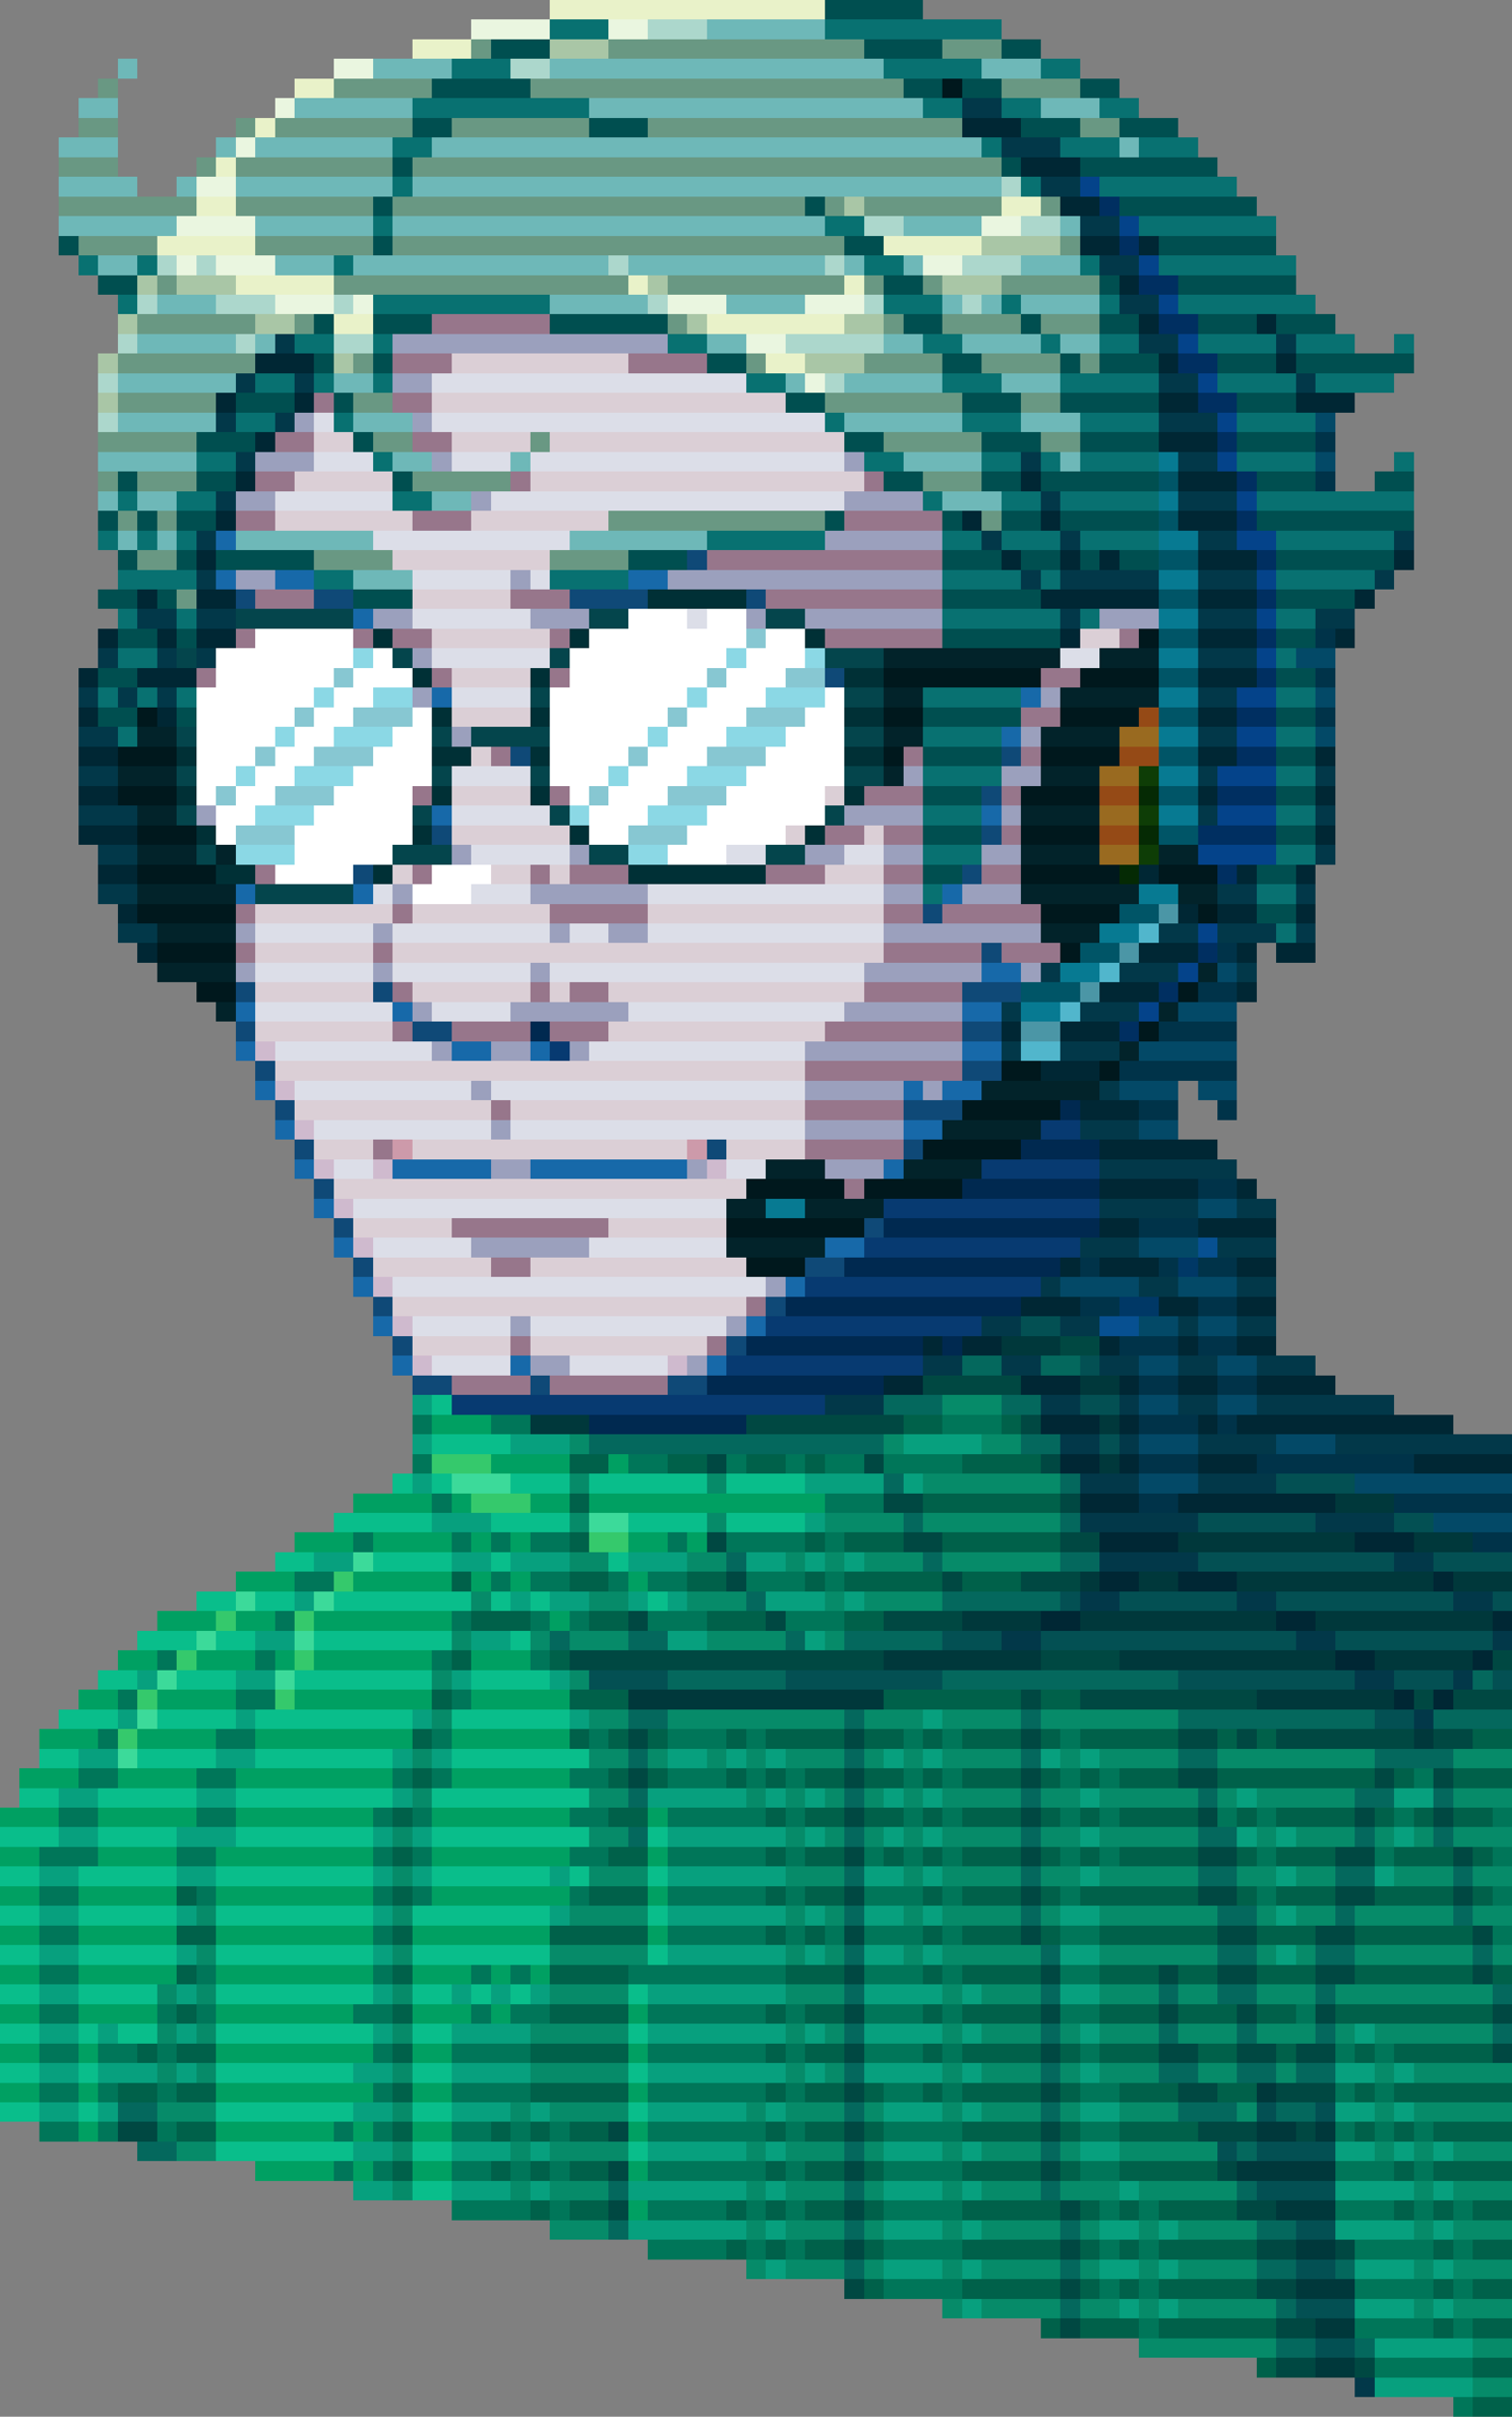 <svg xmlns="http://www.w3.org/2000/svg" viewBox="0 -0.5 77 123" shape-rendering="crispEdges">
<rect x="0" y="-0.5" width="77" height="123" fill="#808080" stroke="none"/>
<path stroke="#e9f2c9" d="M28 0h14M21 2h3M15 4h2M13 6h1M11 8h1M10 10h2M51 10h2M8 12h5M45 12h5M12 14h5M32 14h1M43 14h1M17 16h2M36 16h7M39 18h2" />
<path stroke="#004f50" d="M42 0h5M25 2h3M44 2h4M51 2h2M22 4h5M46 4h2M49 4h2M55 4h2M21 6h2M30 6h3M52 6h3M57 6h3M20 8h1M51 8h1M55 8h7M19 10h1M41 10h1M57 10h7M3 12h1M19 12h1M43 12h2M59 12h6M5 14h2M45 14h2M56 14h1M60 14h6M16 16h1M19 16h3M28 16h6M46 16h2M52 16h1M56 16h2M61 16h3M65 16h3M16 18h1M19 18h1M36 18h2M48 18h2M54 18h1M56 18h3M62 18h3M66 18h6M12 20h3M17 20h1M40 20h2M49 20h3M54 20h5M63 20h3M10 22h3M18 22h1M43 22h2M50 22h3M55 22h4M63 22h4M6 24h1M10 24h2M20 24h1M45 24h2M50 24h2M53 24h6M64 24h3M70 24h2M5 26h1M7 26h1M9 26h2M42 26h1M48 26h1M51 26h2M54 26h5M64 26h8M6 28h1M9 28h1M11 28h5M32 28h3M48 28h3M52 28h2M55 28h1M57 28h2M65 28h6M5 30h2M8 30h1M18 30h3M48 30h5M65 30h4M6 32h2M9 32h1M48 32h6M65 32h2M5 34h2M65 34h2M5 36h2M9 36h1M47 36h5M65 36h2M47 38h4M65 38h2M47 40h3M65 40h2M47 42h3M65 42h2M47 44h2M64 44h2M64 46h2" />
<path stroke="#eaf6e0" d="M24 1h4M31 1h2M17 3h2M14 5h1M12 7h1M10 9h2M9 11h4M50 11h2M9 13h1M11 13h3M47 13h2M14 15h3M18 15h1M34 15h3M41 15h3M38 17h2M41 19h1" />
<path stroke="#087171" d="M28 1h3M42 1h9M23 3h3M45 3h5M53 3h2M21 5h9M47 5h2M51 5h2M56 5h2M20 7h2M50 7h1M54 7h3M58 7h3M20 9h1M52 9h1M56 9h7M19 11h1M42 11h2M58 11h7M4 13h1M7 13h1M17 13h1M44 13h2M55 13h1M59 13h7M6 15h1M19 15h9M45 15h3M51 15h1M56 15h1M60 15h7M15 17h2M19 17h1M34 17h2M47 17h2M53 17h1M56 17h2M61 17h4M66 17h3M71 17h1M13 19h2M16 19h1M19 19h1M38 19h2M48 19h3M54 19h5M62 19h4M67 19h4M12 21h2M17 21h1M42 21h1M49 21h3M55 21h4M63 21h4M10 23h2M19 23h1M44 23h2M50 23h2M53 23h1M55 23h4M63 23h4M71 23h1M6 25h1M9 25h2M20 25h2M47 25h1M51 25h2M54 25h5M64 25h8M5 27h1M7 27h1M9 27h1M36 27h6M48 27h2M51 27h3M55 27h4M65 27h6M6 29h4M16 29h2M28 29h4M48 29h4M53 29h1M65 29h5M6 31h1M9 31h1M48 31h6M55 31h1M65 31h2M6 33h2M65 33h1M5 35h1M7 35h1M9 35h1M47 35h5M65 35h2M6 37h1M47 37h4M65 37h2M47 39h4M65 39h2M47 41h3M65 41h2M47 43h3M65 43h2M47 45h1M64 45h2M65 47h1" />
<path stroke="#acd7cc" d="M33 1h3M26 3h2M51 9h1M44 11h2M52 11h2M8 13h1M10 13h1M31 13h1M42 13h1M49 13h3M7 15h1M11 15h3M17 15h1M33 15h1M44 15h1M49 15h1M6 17h1M12 17h1M17 17h2M40 17h5M5 19h1M42 19h1M5 21h1" />
<path stroke="#6eb8b8" d="M36 1h6M6 3h1M19 3h4M28 3h17M50 3h3M4 5h2M15 5h6M30 5h17M53 5h3M3 7h3M11 7h1M13 7h7M22 7h28M57 7h1M3 9h4M9 9h1M12 9h8M21 9h30M3 11h6M13 11h6M20 11h22M46 11h4M54 11h1M5 13h2M14 13h3M18 13h13M32 13h10M43 13h1M46 13h1M52 13h3M8 15h3M28 15h5M37 15h4M48 15h1M50 15h1M52 15h4M7 17h5M13 17h1M36 17h2M45 17h2M49 17h4M54 17h2M6 19h6M17 19h2M40 19h1M43 19h5M51 19h3M6 21h5M18 21h3M43 21h6M52 21h3M5 23h5M20 23h2M26 23h1M46 23h4M54 23h1M5 25h1M7 25h2M22 25h2M48 25h3M6 27h1M8 27h1M12 27h7M29 27h7M18 29h3" />
<path stroke="#699883" d="M24 2h1M31 2h13M48 2h3M5 4h1M17 4h5M27 4h19M51 4h4M4 6h2M12 6h1M14 6h7M23 6h7M33 6h16M55 6h2M3 8h3M10 8h1M12 8h8M21 8h30M3 10h7M12 10h7M20 10h21M42 10h1M44 10h7M53 10h1M4 12h4M13 12h6M20 12h23M54 12h1M8 14h1M17 14h15M34 14h9M44 14h1M47 14h1M51 14h5M7 16h6M15 16h1M34 16h1M45 16h1M48 16h4M53 16h3M6 18h7M18 18h1M38 18h1M44 18h4M50 18h4M55 18h1M6 20h5M18 20h2M42 20h7M52 20h2M5 22h5M19 22h2M27 22h1M45 22h5M53 22h2M5 24h1M7 24h3M21 24h5M47 24h3M6 26h1M8 26h1M31 26h11M50 26h1M7 28h2M16 28h4M28 28h4M9 30h1" />
<path stroke="#a9c6a6" d="M28 2h3M43 10h1M50 12h4M7 14h1M9 14h3M33 14h1M48 14h3M6 16h1M13 16h2M35 16h1M43 16h2M5 18h1M17 18h1M41 18h3M5 20h1" />
<path stroke="#00181d" d="M48 4h1M58 32h1M45 34h8M55 34h4M7 36h1M45 36h2M54 36h4M6 38h3M45 38h1M53 38h4M6 40h3M52 40h4M7 42h3M52 42h4M7 44h4M52 44h5M59 44h3M7 46h5M53 46h4M61 46h1M8 48h4M54 48h1M10 50h2M60 50h1M58 52h1M51 54h2M56 54h1M49 56h5M47 58h5M38 60h5M44 60h5M37 62h7M38 64h3" />
<path stroke="#023849" d="M49 5h2M51 7h3M53 9h2M55 11h2M56 13h2M57 15h2M14 17h1M58 17h2M65 17h1M12 19h1M15 19h1M59 19h2M66 19h1M11 21h1M14 21h1M59 21h3M12 23h1M52 23h1M60 23h2M11 25h1M53 25h1M60 25h3M10 27h1M50 27h1M54 27h1M61 27h2M71 27h1M10 29h1M52 29h1M54 29h5M61 29h3M70 29h1M7 31h2M10 31h2M54 31h1M61 31h3M67 31h2M5 33h1M8 33h1M10 33h1M61 33h3M4 35h1M6 35h1M8 35h1M61 35h2M4 37h2M61 37h2M4 39h2M61 39h1M67 39h1M4 41h3M61 41h1M67 41h1M5 43h2M67 43h1M5 45h2M62 45h2M66 45h1M6 47h2M59 47h2M62 47h3M66 47h1M53 49h1M57 49h3M63 49h1M51 51h1M55 51h3M51 53h1M54 53h3M56 55h1M55 57h3M56 59h7M56 61h5M63 61h2M55 63h3M62 63h3M53 65h1M58 65h2M63 65h2M50 67h2M54 67h2M60 67h1M63 67h2M47 69h2M51 69h2M56 69h2M60 69h2M64 69h3M42 71h3M53 71h2M57 71h1M60 71h2M64 71h7M54 73h2M57 73h1M61 73h4M68 73h9M55 75h3M61 75h4M55 77h6M67 77h4M56 79h5M71 79h2M55 81h2M63 81h2M74 81h2M51 83h2M66 83h2M76 83h1M69 85h2M74 85h1M72 87h1M69 121h1" />
<path stroke="#002734" d="M49 6h3M52 8h3M54 10h2M55 12h2M58 12h1M57 14h1M58 16h1M64 16h1M13 18h3M59 18h1M65 18h1M11 20h1M15 20h1M59 20h2M66 20h3M13 22h1M59 22h3M12 24h1M52 24h1M60 24h3M11 26h1M49 26h1M53 26h1M60 26h3M10 28h1M51 28h1M54 28h1M56 28h1M61 28h3M71 28h1M7 30h1M10 30h2M53 30h6M61 30h3M69 30h1M5 32h1M8 32h1M10 32h2M54 32h1M61 32h3M68 32h1M4 34h1M7 34h3M61 34h3M4 36h1M8 36h1M61 36h2M4 38h2M61 38h2M67 38h1M4 40h2M61 40h1M67 40h1M4 42h3M67 42h1M5 44h2M58 44h1M63 44h1M66 44h1M6 46h1M60 46h1M62 46h2M66 46h1M7 48h1M58 48h3M63 48h1M65 48h2M56 50h3M63 50h1M51 52h1M54 52h3M53 54h3M55 56h3M56 58h6M56 60h5M63 60h1M56 62h2M61 62h4M54 64h1M56 64h3M63 64h2M52 66h3M59 66h2M63 66h2M47 68h1M49 68h2M56 68h1M60 68h1M63 68h2M45 70h2M52 70h3M57 70h1M60 70h2M64 70h4M53 72h3M57 72h1M61 72h1M63 72h11M54 74h2M57 74h1M61 74h3M72 74h5M55 76h3M60 76h8M56 78h4M69 78h3M56 80h2M60 80h3M73 80h1M53 82h2M65 82h2M76 82h1M68 84h2M75 84h1M71 86h1M73 86h1" />
<path stroke="#04438a" d="M55 9h1M57 11h1M58 13h1M59 15h1M60 17h1M61 19h1M62 21h1M62 23h1M63 25h1M63 27h2M64 29h1M64 31h1M64 33h1M63 35h2M63 37h2M62 39h3M62 41h3M61 43h4M61 47h1M60 49h1M58 51h1" />
<path stroke="#002f61" d="M56 10h1M57 12h1M58 14h2M59 16h2M60 18h2M61 20h2M62 22h1M63 24h1M63 26h1M64 28h1M64 30h1M64 32h1M64 34h1M63 36h2M63 38h2M62 40h3M61 42h4M62 44h1M61 48h1M59 50h1M57 52h1" />
<path stroke="#97768b" d="M22 16h6M20 18h3M32 18h4M16 20h1M20 20h2M14 22h2M21 22h2M13 24h2M26 24h1M44 24h1M12 26h2M21 26h3M43 26h5M36 28h12M13 30h3M26 30h3M39 30h9M12 32h1M18 32h1M20 32h2M28 32h1M42 32h6M57 32h1M10 34h1M22 34h1M28 34h1M53 34h2M52 36h2M25 38h1M46 38h1M52 38h1M21 40h1M28 40h1M44 40h3M51 40h1M42 42h2M45 42h2M51 42h1M13 44h1M21 44h1M27 44h1M29 44h3M39 44h3M45 44h2M50 44h2M12 46h1M20 46h1M28 46h5M45 46h2M48 46h5M12 48h1M19 48h1M45 48h5M51 48h3M20 50h1M27 50h1M29 50h2M44 50h5M20 52h1M23 52h4M28 52h3M42 52h7M41 54h8M25 56h1M41 56h5M19 58h1M41 58h5M43 60h1M23 62h8M25 64h2M38 66h1M26 68h1M36 68h1M23 70h4M28 70h6" />
<path stroke="#9ba0bd" d="M20 17h14M20 19h2M15 21h1M21 21h1M13 23h3M22 23h1M43 23h1M12 25h2M24 25h1M43 25h4M42 27h6M12 29h2M26 29h1M34 29h14M19 31h2M27 31h3M38 31h1M41 31h7M56 31h3M21 33h1M21 35h1M53 35h1M23 37h1M52 37h1M46 39h1M51 39h2M10 41h1M43 41h4M51 41h1M23 43h1M29 43h1M41 43h2M45 43h2M50 43h2M20 45h1M27 45h6M45 45h2M49 45h3M12 47h1M19 47h1M28 47h1M31 47h2M45 47h8M12 49h1M19 49h1M27 49h1M44 49h6M52 49h1M21 51h1M26 51h6M43 51h6M22 53h1M25 53h2M29 53h1M41 53h8M24 55h1M41 55h5M47 55h1M25 57h1M41 57h5M25 59h2M35 59h1M42 59h3M24 63h6M39 65h1M26 67h1M37 67h1M27 69h2M35 69h1" />
<path stroke="#dbcfd6" d="M23 18h9M22 20h18M16 22h2M23 22h4M28 22h15M15 24h5M27 24h17M14 26h7M24 26h7M20 28h8M21 30h5M22 32h6M55 32h2M23 34h4M23 36h4M24 38h1M23 40h4M42 40h1M23 42h6M40 42h1M44 42h1M20 44h1M25 44h2M28 44h1M42 44h3M13 46h7M21 46h7M33 46h12M13 48h6M20 48h25M13 50h6M21 50h6M28 50h1M31 50h13M13 52h7M31 52h11M14 54h27M15 56h10M26 56h15M16 58h3M21 58h14M37 58h4M17 60h21M18 62h5M31 62h6M19 64h6M27 64h11M20 66h18M21 68h5M27 68h9" />
<path stroke="#dcdee8" d="M22 19h16M16 21h1M22 21h20M16 23h3M23 23h3M27 23h16M14 25h6M25 25h18M19 27h10M21 29h5M27 29h1M21 31h6M35 31h1M22 33h6M54 33h2M23 35h4M23 39h4M23 41h5M24 43h5M37 43h2M43 43h2M19 45h1M24 45h3M33 45h12M13 47h6M20 47h8M29 47h2M33 47h12M13 49h6M20 49h7M28 49h16M13 51h7M22 51h4M32 51h11M14 53h8M30 53h11M15 55h9M25 55h16M16 57h9M26 57h15M17 59h2M37 59h2M18 61h19M19 63h5M30 63h7M20 65h19M21 67h5M27 67h10M22 69h4M29 69h5" />
<path stroke="#034967" d="M67 21h1M67 23h1M66 33h2M67 35h1M67 37h1M62 49h1M60 51h3M58 53h5M57 55h3M61 55h2M58 57h2M61 61h2M58 63h3M54 65h4M60 65h3M58 67h2M61 67h2M58 69h2M62 69h2M58 71h2M62 71h2M58 73h3M65 73h3M58 75h3M69 75h8M73 77h4" />
<path stroke="#003349" d="M67 22h1M67 24h1M67 32h1M67 34h1M67 36h1M62 48h1M61 50h2M59 52h4M57 54h6M58 56h2M62 56h1M61 60h2M58 62h3M55 64h1M59 64h1M61 64h2M55 66h2M61 66h2M57 68h3M61 68h2M58 70h2M62 70h2M58 72h3M62 72h1M58 74h3M64 74h8M58 76h2M71 76h6M75 78h2" />
<path stroke="#077a92" d="M59 23h1M59 25h1M59 27h2M59 29h2M59 31h2M59 33h2M59 35h2M59 37h2M59 39h2M59 41h2M58 45h2M56 47h2M54 49h2M52 51h2M39 61h2" />
<path stroke="#005567" d="M59 24h1M59 26h1M59 28h2M59 30h2M59 32h2M59 34h2M59 36h2M59 38h2M59 40h2M59 42h2M57 46h2M55 48h2M52 50h3" />
<path stroke="#1769a9" d="M11 27h1M11 29h1M14 29h2M32 29h2M18 31h1M22 35h1M52 35h1M51 37h1M22 41h1M50 41h1M12 45h1M18 45h1M48 45h1M50 49h2M12 51h1M20 51h1M49 51h2M12 53h1M23 53h2M27 53h1M49 53h2M13 55h1M46 55h1M48 55h2M14 57h1M46 57h2M15 59h1M20 59h5M27 59h8M45 59h1M16 61h1M17 63h1M42 63h2M18 65h1M40 65h1M19 67h1M38 67h1M20 69h1M26 69h1M36 69h1" />
<path stroke="#0f4977" d="M35 28h1M12 30h1M16 30h2M29 30h4M38 30h1M42 34h1M26 38h1M51 38h1M50 40h1M22 42h1M50 42h1M18 44h1M49 44h1M47 46h1M50 48h1M12 50h1M19 50h1M49 50h3M12 52h1M21 52h2M49 52h2M13 54h1M49 54h2M14 56h1M46 56h3M15 58h1M36 58h1M46 58h1M16 60h1M17 62h1M44 62h1M18 64h1M41 64h2M19 66h1M39 66h1M20 68h1M37 68h1M21 70h2M27 70h1M34 70h2" />
<path stroke="#003036" d="M33 30h5M19 32h1M29 32h1M41 32h1M21 34h1M27 34h1M43 34h2M22 36h1M27 36h1M43 36h2M9 38h1M22 38h2M27 38h1M43 38h2M9 40h1M22 40h1M27 40h1M43 40h1M10 42h1M21 42h1M29 42h1M41 42h1M11 44h2M19 44h1M32 44h7" />
<path stroke="#04454c" d="M12 31h6M30 31h2M39 31h2M9 33h1M20 33h1M28 33h1M42 33h3M27 35h1M43 35h2M9 37h1M22 37h1M24 37h4M43 37h2M9 39h1M22 39h1M27 39h1M43 39h2M9 41h1M21 41h1M28 41h1M42 41h1M10 43h1M20 43h3M30 43h2M39 43h2M13 45h5" />
<path stroke="#ffffff" d="M32 31h3M36 31h2M13 32h5M30 32h8M39 32h2M11 33h7M19 33h1M29 33h8M38 33h3M11 34h6M18 34h3M29 34h7M37 34h3M10 35h6M17 35h2M28 35h7M36 35h3M42 35h1M10 36h5M16 36h2M21 36h1M28 36h6M35 36h3M41 36h2M10 37h4M15 37h2M20 37h2M28 37h5M34 37h3M40 37h3M10 38h3M14 38h2M19 38h3M28 38h4M33 38h3M39 38h4M10 39h2M13 39h2M18 39h4M28 39h3M32 39h3M38 39h5M10 40h1M12 40h2M17 40h4M29 40h1M31 40h3M37 40h5M11 41h2M16 41h5M30 41h3M36 41h6M11 42h1M15 42h6M30 42h2M35 42h5M15 43h5M34 43h3M14 44h4M22 44h3M21 45h3" />
<path stroke="#87c7d2" d="M38 32h1M17 34h1M36 34h1M40 34h2M15 36h1M18 36h3M34 36h1M38 36h3M13 38h1M16 38h3M32 38h1M36 38h3M11 40h1M14 40h3M30 40h1M34 40h3M12 42h3M32 42h3" />
<path stroke="#8bd8e5" d="M18 33h1M37 33h1M41 33h1M16 35h1M19 35h2M35 35h1M39 35h3M14 37h1M17 37h3M33 37h1M37 37h3M12 39h1M15 39h3M31 39h1M35 39h3M13 41h3M29 41h1M33 41h3M12 43h3M32 43h2" />
<path stroke="#02232a" d="M45 33h9M56 33h3M45 35h2M54 35h5M7 37h2M45 37h2M53 37h4M6 39h3M45 39h1M53 39h3M7 41h2M52 41h4M7 43h3M11 43h1M52 43h4M59 43h2M7 45h5M52 45h6M60 45h2M8 47h4M53 47h3M8 49h4M61 49h1M11 51h1M59 51h1M57 53h1M50 55h6M48 57h5M39 59h3M46 59h4M37 61h2M41 61h4M37 63h5" />
<path stroke="#954a16" d="M58 36h1M57 38h2M56 40h2M56 42h2" />
<path stroke="#996a20" d="M57 37h2M56 39h2M56 41h2M56 43h2" />
<path stroke="#0e3d06" d="M58 39h1M58 41h1M58 43h1" />
<path stroke="#052a04" d="M58 40h1M58 42h1M57 44h1" />
<path stroke="#4b96a6" d="M59 46h1M57 48h1M55 50h1M52 52h2" />
<path stroke="#51b6cc" d="M58 47h1M56 49h1M54 51h1M52 53h2" />
<path stroke="#002950" d="M27 52h1M54 56h1M52 58h4M49 60h7M45 62h11M43 64h11M40 66h12M38 68h9M48 68h1M36 70h9M30 72h8" />
<path stroke="#cfbace" d="M13 53h1M14 55h1M15 57h1M16 59h1M19 59h1M36 59h1M17 61h1M18 63h1M19 65h1M20 67h1M21 69h1M34 69h1" />
<path stroke="#073a71" d="M28 53h1M53 57h2M50 59h6M45 61h11M44 63h11M41 65h12M39 67h11M37 69h10M23 71h19" />
<path stroke="#cd9aaa" d="M20 58h1M35 58h1" />
<path stroke="#075091" d="M61 63h1M56 67h2" />
<path stroke="#003866" d="M60 64h1M57 66h2" />
<path stroke="#035053" d="M52 67h2M55 69h1M55 71h2M56 73h1M65 75h4M61 77h6M71 77h2M61 79h10M73 79h4M54 81h1M57 81h6M65 81h9M76 81h1M48 83h3M53 83h13M68 83h8M30 85h4M40 85h8M60 85h9M71 85h3M76 85h1M70 87h2M64 107h1M67 107h1M62 109h1M64 109h4M64 111h4M66 113h2M66 115h2M66 117h3M67 119h2" />
<path stroke="#00383b" d="M51 68h3M55 70h2M27 72h3M56 72h1M56 74h1M68 76h3M60 78h9M72 78h3M55 80h1M58 80h2M63 80h10M74 80h3M49 82h4M55 82h10M67 82h9M45 84h8M57 84h11M70 84h5M32 86h13M64 86h7M72 88h1M64 106h1M64 108h2M67 108h1M63 110h5M65 112h3M66 114h2M66 116h3M67 118h2M67 120h2" />
<path stroke="#004842" d="M54 68h2M47 70h5M38 72h8M52 72h1M36 74h1M44 74h1M53 74h1M45 76h2M54 76h1M36 78h1M46 78h2M54 78h2M37 80h1M48 80h1M52 80h3M32 82h1M39 82h1M45 82h4M29 84h16M53 84h4M76 84h1M52 86h1M55 86h9M72 86h1M74 86h3M32 88h1M43 88h1M52 88h1M60 88h2M63 88h1M65 88h7M73 88h2M32 90h1M43 90h1M52 90h1M60 90h2M70 90h1M73 90h1M43 92h1M52 92h1M61 92h1M69 92h1M73 92h1M43 94h1M52 94h1M61 94h2M68 94h2M74 94h1M43 96h1M52 96h1M61 96h2M68 96h2M74 96h1M43 98h1M52 98h1M62 98h2M67 98h2M75 98h1M43 100h1M53 100h1M59 100h1M62 100h2M67 100h2M75 100h1M43 102h1M53 102h1M59 102h1M63 102h1M67 102h1M76 102h1M43 104h1M53 104h1M59 104h2M63 104h2M66 104h2M76 104h1M43 106h1M53 106h1M60 106h2M65 106h3M6 108h2M31 108h1M43 108h1M53 108h1M61 108h3M66 108h1M31 110h1M43 110h1M53 110h1M62 110h1M31 112h1M43 112h1M54 112h1M63 112h2M43 114h1M54 114h1M64 114h2M68 114h1M43 116h1M54 116h1M64 116h2M54 118h1M65 118h2M65 120h2M69 120h1" />
<path stroke="#04685d" d="M49 69h2M53 69h2M45 71h3M51 71h2M30 73h15M52 73h2M45 75h1M54 75h1M46 77h1M54 77h1M37 79h1M47 79h1M54 79h2M38 81h1M48 81h6M28 83h1M32 83h2M40 83h1M43 83h5M34 85h6M48 85h12M75 85h1M32 87h2M43 87h1M52 87h1M60 87h10M73 87h4M32 89h1M43 89h1M52 89h1M60 89h2M70 89h4M32 91h1M43 91h1M52 91h1M61 91h1M69 91h2M73 91h1M32 93h1M43 93h1M52 93h1M61 93h2M69 93h1M73 93h1M43 95h1M52 95h1M61 95h2M68 95h2M74 95h1M43 97h1M52 97h1M62 97h2M68 97h1M74 97h1M43 99h1M53 99h1M62 99h2M67 99h2M75 99h1M43 101h1M53 101h1M59 101h1M62 101h2M67 101h1M76 101h1M43 103h1M53 103h1M59 103h1M63 103h1M67 103h1M76 103h1M43 105h1M53 105h1M59 105h2M63 105h2M66 105h2M6 107h2M43 107h1M53 107h1M60 107h3M65 107h2M7 109h2M43 109h1M53 109h1M63 109h1M31 111h1M43 111h1M53 111h1M63 111h1M31 113h1M43 113h1M54 113h1M64 113h2M43 115h1M54 115h1M64 115h2M68 115h1M54 117h1M65 117h1M65 119h2M69 119h1" />
<path stroke="#07a07e" d="M21 71h1M21 73h1M26 73h3M46 73h4M21 75h1M41 75h4M46 75h1M22 77h3M41 77h1M16 79h2M23 79h2M26 79h3M32 79h3M38 79h2M41 79h1M43 79h1M15 81h1M26 81h1M28 81h2M32 81h1M34 81h1M39 81h3M43 81h1M13 83h2M24 83h2M34 83h2M41 83h1M7 85h1M12 85h2M23 85h1M28 85h1M6 87h1M12 87h1M21 87h1M29 87h1M47 87h1M4 89h2M11 89h2M20 89h1M22 89h1M34 89h2M37 89h1M39 89h1M45 89h1M47 89h1M53 89h1M55 89h1M3 91h2M10 91h2M20 91h1M33 91h5M39 91h1M41 91h1M45 91h1M47 91h1M55 91h1M63 91h1M71 91h2M3 93h2M9 93h3M19 93h1M21 93h1M34 93h6M41 93h1M45 93h1M47 93h1M55 93h1M63 93h1M65 93h1M71 93h1M2 95h2M9 95h2M19 95h1M21 95h1M28 95h1M34 95h6M44 95h2M47 95h1M55 95h1M65 95h1M70 95h1M2 97h2M9 97h1M19 97h1M28 97h1M34 97h6M41 97h1M44 97h2M47 97h1M54 97h2M65 97h1M2 99h2M9 99h1M19 99h1M34 99h6M41 99h1M44 99h2M47 99h1M54 99h2M65 99h1M2 101h2M9 101h1M19 101h1M23 101h1M25 101h1M27 101h1M33 101h7M44 101h4M49 101h1M54 101h2M2 103h2M5 103h1M9 103h1M19 103h1M23 103h4M33 103h7M41 103h1M44 103h4M49 103h1M55 103h1M69 103h1M2 105h2M5 105h3M9 105h1M18 105h2M23 105h4M33 105h7M41 105h1M44 105h4M49 105h1M55 105h1M68 105h2M71 105h1M2 107h2M5 107h1M18 107h2M23 107h3M27 107h1M33 107h5M39 107h1M45 107h3M49 107h1M55 107h2M68 107h2M71 107h1M18 109h2M23 109h3M27 109h1M33 109h5M39 109h1M45 109h3M49 109h1M55 109h2M68 109h2M71 109h1M73 109h1M18 111h2M23 111h3M27 111h1M32 111h6M39 111h1M45 111h3M49 111h1M57 111h1M68 111h4M73 111h1M32 113h6M39 113h1M45 113h3M49 113h1M56 113h2M59 113h1M68 113h4M73 113h1M39 115h1M45 115h3M49 115h1M56 115h2M59 115h1M69 115h3M73 115h1M49 117h1M57 117h1M59 117h1M69 117h3M73 117h1M70 119h5M70 121h5" />
<path stroke="#09be8b" d="M22 71h1M22 73h4M20 75h1M22 75h1M26 75h3M30 75h6M37 75h4M17 77h5M25 77h4M32 77h4M37 77h4M14 79h2M19 79h4M25 79h1M31 79h1M10 81h2M13 81h2M17 81h7M25 81h1M27 81h1M33 81h1M7 83h3M11 83h2M16 83h7M26 83h1M5 85h2M9 85h3M15 85h7M24 85h4M3 87h3M8 87h4M13 87h8M23 87h6M2 89h2M7 89h4M13 89h7M23 89h7M1 91h2M5 91h5M12 91h8M22 91h8M0 93h3M5 93h4M12 93h7M22 93h8M33 93h1M0 95h2M4 95h5M11 95h8M22 95h6M29 95h1M33 95h1M0 97h2M4 97h5M11 97h8M21 97h7M33 97h1M0 99h2M4 99h5M11 99h8M21 99h7M33 99h1M0 101h2M4 101h4M11 101h8M21 101h2M24 101h1M26 101h1M32 101h1M0 103h2M4 103h1M6 103h2M11 103h8M21 103h2M32 103h1M0 105h2M4 105h1M11 105h7M21 105h2M32 105h1M0 107h2M4 107h1M11 107h7M21 107h2M32 107h1M11 109h7M21 109h2M32 109h1M21 111h2" />
<path stroke="#068b69" d="M48 71h3M29 73h1M45 73h1M50 73h2M29 75h1M36 75h1M47 75h7M29 77h1M36 77h1M42 77h4M47 77h7M29 79h2M35 79h2M40 79h1M42 79h1M44 79h3M48 79h6M24 81h1M30 81h2M35 81h3M42 81h1M44 81h4M23 83h1M27 83h1M29 83h3M36 83h4M42 83h1M22 85h1M29 85h1M22 87h1M30 87h2M34 87h9M44 87h3M48 87h4M53 87h7M21 89h1M30 89h2M33 89h1M36 89h1M38 89h1M40 89h3M44 89h1M46 89h1M48 89h4M54 89h1M56 89h4M62 89h8M74 89h3M21 91h1M30 91h2M38 91h1M40 91h1M42 91h1M44 91h1M46 91h1M48 91h4M53 91h2M56 91h5M62 91h1M64 91h5M74 91h3M20 93h1M30 93h2M40 93h1M42 93h1M44 93h1M46 93h1M48 93h4M53 93h2M56 93h5M64 93h1M66 93h3M70 93h1M72 93h1M74 93h3M20 95h1M30 95h3M40 95h3M46 95h1M48 95h4M53 95h2M56 95h5M63 95h2M66 95h2M71 95h3M75 95h2M10 97h1M20 97h1M29 97h4M40 97h1M42 97h1M46 97h1M48 97h4M53 97h1M56 97h6M64 97h1M66 97h2M69 97h5M75 97h2M10 99h1M20 99h1M28 99h5M40 99h1M42 99h1M46 99h1M48 99h5M56 99h6M64 99h1M66 99h1M69 99h6M76 99h1M8 101h1M10 101h1M20 101h1M28 101h4M40 101h3M48 101h1M50 101h3M56 101h3M60 101h2M64 101h3M68 101h8M8 103h1M10 103h1M20 103h1M27 103h5M40 103h1M42 103h1M48 103h1M50 103h3M54 103h1M56 103h3M60 103h3M64 103h3M68 103h1M70 103h6M8 105h1M10 105h1M20 105h1M27 105h5M40 105h1M42 105h1M48 105h1M50 105h3M54 105h1M56 105h3M61 105h2M65 105h1M70 105h1M72 105h5M8 107h3M20 107h1M26 107h1M28 107h4M38 107h1M40 107h3M44 107h1M48 107h1M50 107h3M54 107h1M57 107h3M63 107h1M70 107h1M72 107h5M9 109h2M20 109h1M26 109h1M28 109h4M38 109h1M40 109h3M44 109h1M48 109h1M50 109h3M54 109h1M57 109h5M70 109h1M72 109h1M74 109h3M20 111h1M26 111h1M28 111h3M38 111h1M40 111h3M44 111h1M48 111h1M50 111h3M54 111h3M58 111h5M72 111h1M74 111h3M28 113h3M38 113h1M40 113h3M44 113h1M48 113h1M50 113h4M55 113h1M58 113h1M60 113h4M72 113h1M74 113h3M38 115h1M40 115h3M44 115h1M48 115h1M50 115h4M55 115h1M58 115h1M60 115h4M72 115h1M74 115h3M48 117h1M50 117h4M55 117h2M58 117h1M60 117h5M72 117h1M74 117h3M58 119h7M75 119h2M75 121h2" />
<path stroke="#007659" d="M21 72h1M25 72h2M48 72h3M21 74h1M32 74h2M37 74h1M40 74h1M42 74h2M45 74h4M22 76h1M42 76h3M18 78h1M23 78h1M25 78h1M27 78h2M34 78h1M37 78h4M42 78h1M15 80h2M25 80h1M27 80h2M31 80h1M33 80h2M38 80h3M42 80h1M14 82h1M23 82h1M27 82h1M29 82h1M33 82h3M40 82h3M8 84h1M13 84h1M22 84h1M27 84h1M6 86h1M12 86h2M23 86h1M5 88h1M11 88h2M22 88h1M30 88h1M34 88h3M38 88h1M46 88h1M48 88h1M54 88h1M4 90h2M10 90h2M20 90h1M22 90h1M29 90h2M34 90h3M38 90h1M40 90h1M46 90h1M48 90h1M54 90h1M56 90h1M72 90h1M3 92h2M10 92h2M19 92h1M21 92h1M29 92h2M34 92h5M40 92h1M46 92h1M48 92h1M54 92h1M56 92h1M62 92h1M64 92h1M71 92h1M76 92h1M2 94h3M9 94h2M19 94h1M21 94h1M29 94h2M34 94h5M40 94h1M44 94h1M46 94h1M48 94h1M54 94h1M56 94h1M64 94h1M70 94h1M76 94h1M2 96h2M10 96h1M19 96h1M21 96h1M29 96h1M34 96h5M40 96h1M44 96h3M48 96h1M54 96h1M64 96h1M76 96h1M2 98h2M19 98h1M34 98h5M40 98h1M42 98h1M44 98h3M48 98h1M54 98h2M76 98h1M2 100h2M10 100h1M19 100h1M24 100h1M26 100h1M32 100h8M44 100h3M48 100h1M54 100h2M2 102h2M8 102h1M10 102h1M18 102h2M24 102h1M26 102h2M33 102h6M40 102h1M44 102h3M48 102h1M54 102h2M66 102h1M2 104h2M5 104h2M8 104h1M19 104h1M23 104h4M33 104h6M40 104h1M44 104h3M48 104h1M55 104h1M68 104h1M70 104h1M2 106h2M5 106h1M8 106h1M19 106h1M23 106h4M33 106h6M40 106h1M45 106h2M48 106h1M55 106h2M68 106h1M70 106h1M2 108h2M5 108h1M8 108h1M17 108h1M19 108h1M23 108h2M26 108h1M28 108h1M33 108h6M40 108h1M45 108h4M55 108h2M68 108h1M70 108h1M72 108h1M17 110h1M19 110h1M23 110h2M26 110h1M28 110h1M33 110h6M40 110h1M45 110h4M55 110h2M68 110h3M72 110h1M23 112h4M28 112h1M33 112h4M38 112h1M40 112h1M45 112h4M56 112h1M58 112h1M68 112h3M72 112h1M74 112h1M33 114h4M38 114h1M40 114h1M45 114h4M56 114h1M58 114h1M69 114h4M74 114h1M45 116h4M56 116h1M58 116h1M69 116h4M74 116h1M58 118h1M69 118h4M74 118h1M70 120h5M74 122h1" />
<path stroke="#00a062" d="M22 72h3M25 74h4M31 74h1M18 76h4M23 76h1M27 76h2M30 76h12M15 78h3M19 78h4M24 78h1M26 78h1M32 78h2M35 78h1M12 80h3M18 80h5M24 80h1M26 80h1M32 80h1M8 82h3M12 82h2M16 82h7M28 82h1M6 84h2M10 84h3M14 84h1M16 84h6M24 84h3M4 86h2M8 86h4M15 86h7M24 86h5M2 88h3M7 88h4M13 88h8M23 88h6M1 90h3M6 90h4M12 90h8M23 90h6M0 92h3M5 92h5M12 92h7M22 92h7M33 92h1M0 94h2M5 94h4M11 94h8M22 94h7M33 94h1M0 96h2M4 96h5M11 96h8M22 96h7M33 96h1M0 98h2M4 98h5M11 98h8M21 98h7M33 98h1M0 100h2M4 100h5M11 100h8M21 100h3M25 100h1M27 100h1M0 102h2M4 102h4M11 102h7M21 102h3M25 102h1M32 102h1M0 104h2M4 104h1M11 104h8M21 104h2M32 104h1M0 106h2M4 106h1M11 106h8M21 106h2M32 106h1M4 108h1M11 108h6M18 108h1M21 108h2M32 108h1M13 110h4M18 110h1M21 110h2M32 110h1M32 112h1" />
<path stroke="#00614a" d="M46 72h2M51 72h1M29 74h2M34 74h2M38 74h2M41 74h1M49 74h4M29 76h1M47 76h7M29 78h1M41 78h1M43 78h3M48 78h6M23 80h1M29 80h2M35 80h2M41 80h1M43 80h5M49 80h3M24 82h3M30 82h2M36 82h3M43 82h2M23 84h1M28 84h1M22 86h1M29 86h3M45 86h7M53 86h2M21 88h1M29 88h1M31 88h1M33 88h1M37 88h1M39 88h4M44 88h2M47 88h1M49 88h3M53 88h1M55 88h5M62 88h1M64 88h1M75 88h2M21 90h1M31 90h1M33 90h1M37 90h1M39 90h1M41 90h2M44 90h2M47 90h1M49 90h3M53 90h1M55 90h1M57 90h3M62 90h8M71 90h1M74 90h3M20 92h1M31 92h2M39 92h1M41 92h2M44 92h2M47 92h1M49 92h3M53 92h1M55 92h1M57 92h4M63 92h1M65 92h4M70 92h1M72 92h1M74 92h2M20 94h1M31 94h2M39 94h1M41 94h2M45 94h1M47 94h1M49 94h3M53 94h1M55 94h1M57 94h4M63 94h1M65 94h3M71 94h3M75 94h1M9 96h1M20 96h1M30 96h3M39 96h1M41 96h2M47 96h1M49 96h3M53 96h1M55 96h6M63 96h1M65 96h3M70 96h4M75 96h1M9 98h2M20 98h1M28 98h5M39 98h1M41 98h1M47 98h1M49 98h3M53 98h1M56 98h6M64 98h3M69 98h6M9 100h1M20 100h1M28 100h4M40 100h3M47 100h1M49 100h4M56 100h3M60 100h2M64 100h3M69 100h6M76 100h1M9 102h1M20 102h1M28 102h4M39 102h1M41 102h2M47 102h1M49 102h4M56 102h3M60 102h3M64 102h2M68 102h8M7 104h1M9 104h2M20 104h1M27 104h5M39 104h1M41 104h2M47 104h1M49 104h4M54 104h1M56 104h3M61 104h2M65 104h1M69 104h1M71 104h5M6 106h2M9 106h2M20 106h1M27 106h5M39 106h1M41 106h2M44 106h1M47 106h1M49 106h4M54 106h1M57 106h3M62 106h2M69 106h1M71 106h6M9 108h2M20 108h1M25 108h1M27 108h1M29 108h2M39 108h1M41 108h2M44 108h1M49 108h4M54 108h1M57 108h4M69 108h1M71 108h1M73 108h4M20 110h1M25 110h1M27 110h1M29 110h2M39 110h1M41 110h2M44 110h1M49 110h4M54 110h1M57 110h5M71 110h1M73 110h4M27 112h1M29 112h2M37 112h1M39 112h1M41 112h2M44 112h1M49 112h5M55 112h1M57 112h1M59 112h4M71 112h1M73 112h1M75 112h2M37 114h1M39 114h1M41 114h2M44 114h1M49 114h5M55 114h1M57 114h1M59 114h5M73 114h1M75 114h2M44 116h1M49 116h5M55 116h1M57 116h1M59 116h5M73 116h1M75 116h2M53 118h1M55 118h3M59 118h6M73 118h1M75 118h2M64 120h1M75 120h2M75 122h2" />
<path stroke="#35c96c" d="M22 74h3M24 76h3M30 78h2M17 80h1M11 82h1M15 82h1M9 84h1M15 84h1M7 86h1M14 86h1M6 88h1" />
<path stroke="#3cda9a" d="M23 75h3M30 77h2M18 79h1M12 81h1M16 81h1M10 83h1M15 83h1M8 85h1M14 85h1M7 87h1M6 89h1" />
</svg>
